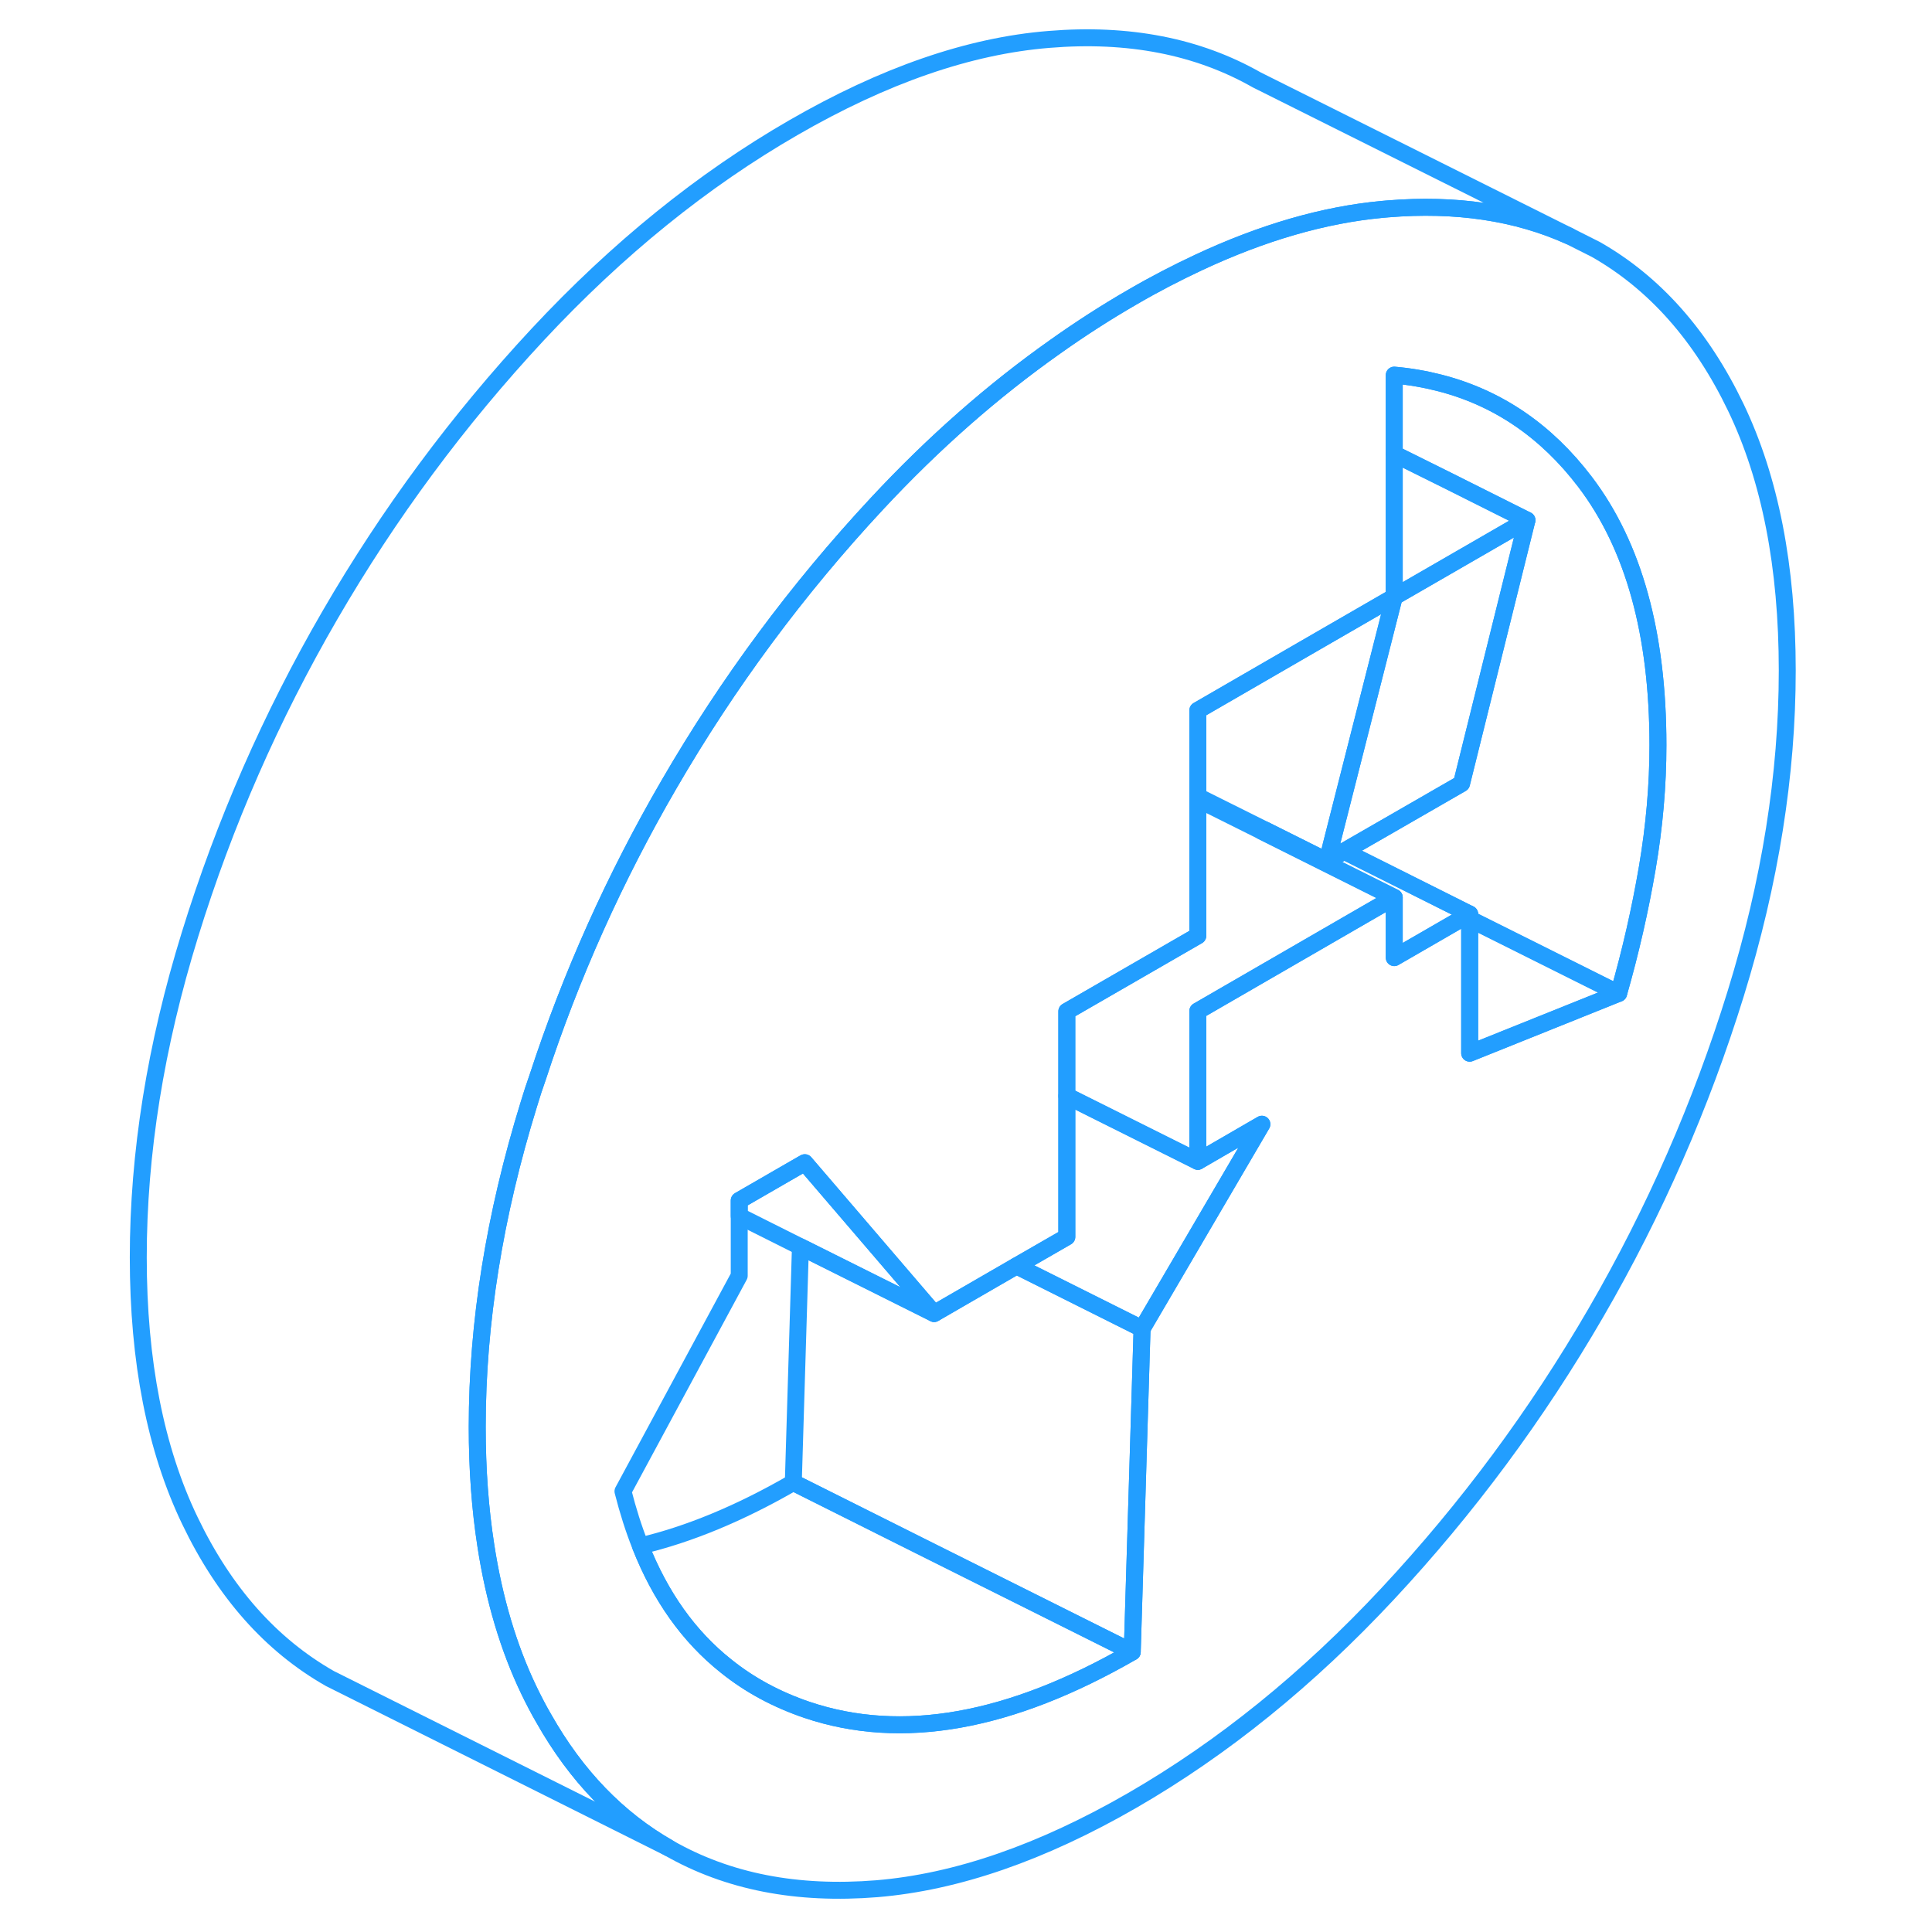 <svg width="48" height="48" viewBox="0 0 102 114" fill="none" xmlns="http://www.w3.org/2000/svg" stroke-width="1px" stroke-linecap="round" stroke-linejoin="round"><path d="M86.609 13.936C83.489 12.526 79.909 11.996 75.889 12.326C75.779 12.336 75.659 12.346 75.549 12.356C72.109 12.676 68.489 13.726 64.709 15.496C63.429 16.096 62.129 16.766 60.809 17.536C59.269 18.426 57.759 19.396 56.269 20.456C52.599 23.046 49.079 26.136 45.739 29.726C41.039 34.776 36.949 40.296 33.469 46.296C30.269 51.806 27.689 57.556 25.729 63.556C25.539 64.086 25.369 64.616 25.209 65.146C23.179 71.706 22.159 78.066 22.159 84.196C22.159 86.696 22.329 89.026 22.669 91.206C23.159 94.386 24.009 97.236 25.209 99.736C25.489 100.316 25.779 100.876 26.089 101.406C28.009 104.796 30.469 107.336 33.469 109.046L13.469 99.046C9.989 97.066 7.239 93.966 5.209 89.736C3.179 85.516 2.159 80.336 2.159 74.196C2.159 68.056 3.179 61.706 5.209 55.146C7.239 48.576 9.989 42.296 13.469 36.296C16.949 30.296 21.039 24.776 25.739 19.726C30.439 14.686 35.469 10.616 40.809 7.536C46.159 4.446 51.179 2.706 55.889 2.326C60.589 1.936 64.679 2.736 68.159 4.716L86.609 13.936Z" stroke="#229EFF" stroke-linejoin="round"/><path d="M96.419 24.026C94.389 19.806 91.639 16.696 88.159 14.716L86.609 13.936C83.489 12.526 79.909 11.996 75.889 12.326C75.779 12.336 75.659 12.346 75.549 12.356C72.109 12.676 68.489 13.726 64.709 15.496C63.429 16.096 62.129 16.766 60.809 17.536C59.269 18.426 57.759 19.396 56.269 20.456C52.599 23.046 49.079 26.136 45.739 29.726C41.039 34.776 36.949 40.296 33.469 46.296C30.269 51.806 27.689 57.556 25.729 63.556C25.539 64.086 25.369 64.616 25.209 65.146C23.179 71.706 22.159 78.066 22.159 84.196C22.159 86.696 22.329 89.026 22.669 91.206C23.159 94.386 24.009 97.236 25.209 99.736C25.489 100.316 25.779 100.876 26.089 101.406C28.009 104.796 30.469 107.336 33.469 109.046C36.949 111.036 41.039 111.826 45.739 111.446C50.439 111.056 55.469 109.316 60.809 106.236C66.159 103.146 71.179 99.086 75.889 94.036C80.589 88.996 84.679 83.476 88.159 77.476C91.639 71.476 94.389 65.186 96.419 58.626C98.449 52.056 99.459 45.706 99.459 39.566C99.459 33.426 98.449 28.256 96.419 24.026ZM91.199 51.216C90.779 53.676 90.219 56.136 89.509 58.616L80.719 62.146V53.936L80.459 54.086L76.269 56.506V52.956L74.589 53.926L64.679 59.656V68.526L68.459 66.336L63.809 74.276L61.389 78.406L60.809 97.476C53.599 101.636 47.209 102.776 41.629 100.896C39.829 100.286 38.229 99.426 36.839 98.306C34.649 96.566 32.969 94.206 31.789 91.216C31.389 90.216 31.049 89.136 30.759 87.996L37.619 75.276V70.836L41.379 68.666L41.489 68.606L49.119 77.506L53.979 74.696L56.949 72.986V59.676L64.679 55.216V41.916L71.629 37.896L76.269 35.216V22.136C77.199 22.216 78.099 22.376 78.959 22.596C82.379 23.476 85.239 25.426 87.529 28.436C90.399 32.216 91.829 37.396 91.829 43.976C91.829 46.336 91.619 48.756 91.199 51.216Z" stroke="#229EFF" stroke-linejoin="round"/><path d="M89.509 58.616L80.719 62.146V54.226L89.509 58.616Z" stroke="#229EFF" stroke-linejoin="round"/><path d="M76.269 52.956L74.589 53.926L64.679 59.656V68.526L56.949 64.666V59.676L64.679 55.216V47.166L68.449 49.046L75.149 52.396L76.269 52.956Z" stroke="#229EFF" stroke-linejoin="round"/><path d="M76.27 35.216L72.55 49.856L72.49 50.106L72.31 50.806L68.63 48.966L64.68 46.996V41.916L71.63 37.896L76.27 35.216Z" stroke="#229EFF" stroke-linejoin="round"/><path d="M84.099 30.696L80.24 46.236L76.49 48.396L73.31 50.226L73.04 50.386L72.31 50.806L72.49 50.106L72.55 49.856L76.269 35.216L79.319 33.456L84.099 30.696Z" stroke="#229EFF" stroke-linejoin="round"/><path d="M84.099 30.696L79.319 33.456L76.269 35.216V26.786L79.45 28.366L84.099 30.696Z" stroke="#229EFF" stroke-linejoin="round"/><path d="M91.829 43.976C91.829 46.336 91.62 48.756 91.2 51.216C90.779 53.676 90.219 56.136 89.51 58.616L80.719 54.226V53.936L75.529 51.336L73.31 50.226L76.49 48.396L80.24 46.236L84.099 30.696L79.45 28.366L76.269 26.786V22.136C77.2 22.216 78.1 22.376 78.96 22.596C82.379 23.476 85.24 25.426 87.529 28.436C90.4 32.216 91.829 37.396 91.829 43.976Z" stroke="#229EFF" stroke-linejoin="round"/><path d="M49.119 77.506L41.229 73.566L37.619 71.756V70.836L41.379 68.666L41.489 68.606L49.119 77.506Z" stroke="#229EFF" stroke-linejoin="round"/><path d="M60.809 97.476C53.599 101.636 47.209 102.776 41.629 100.896C39.829 100.286 38.229 99.426 36.839 98.306C34.649 96.566 32.969 94.206 31.789 91.216C34.629 90.546 37.639 89.306 40.809 87.476L48.199 91.176L60.809 97.476Z" stroke="#229EFF" stroke-linejoin="round"/><path d="M68.46 66.336L63.81 74.276L61.389 78.406L60.919 78.166L53.98 74.696L56.95 72.986V64.666L64.679 68.526L68.46 66.336Z" stroke="#229EFF" stroke-linejoin="round"/><path d="M61.389 78.406L60.81 97.476L48.2 91.176L40.81 87.476L41.23 73.566L49.119 77.506L53.98 74.696L60.919 78.166L61.389 78.406Z" stroke="#229EFF" stroke-linejoin="round"/><path d="M80.719 53.936L80.459 54.086L76.269 56.506V52.956L75.149 52.396L68.449 49.046L68.629 48.966L72.309 50.806L73.039 50.386L73.309 50.226L75.529 51.336L80.719 53.936Z" stroke="#229EFF" stroke-linejoin="round"/></svg>